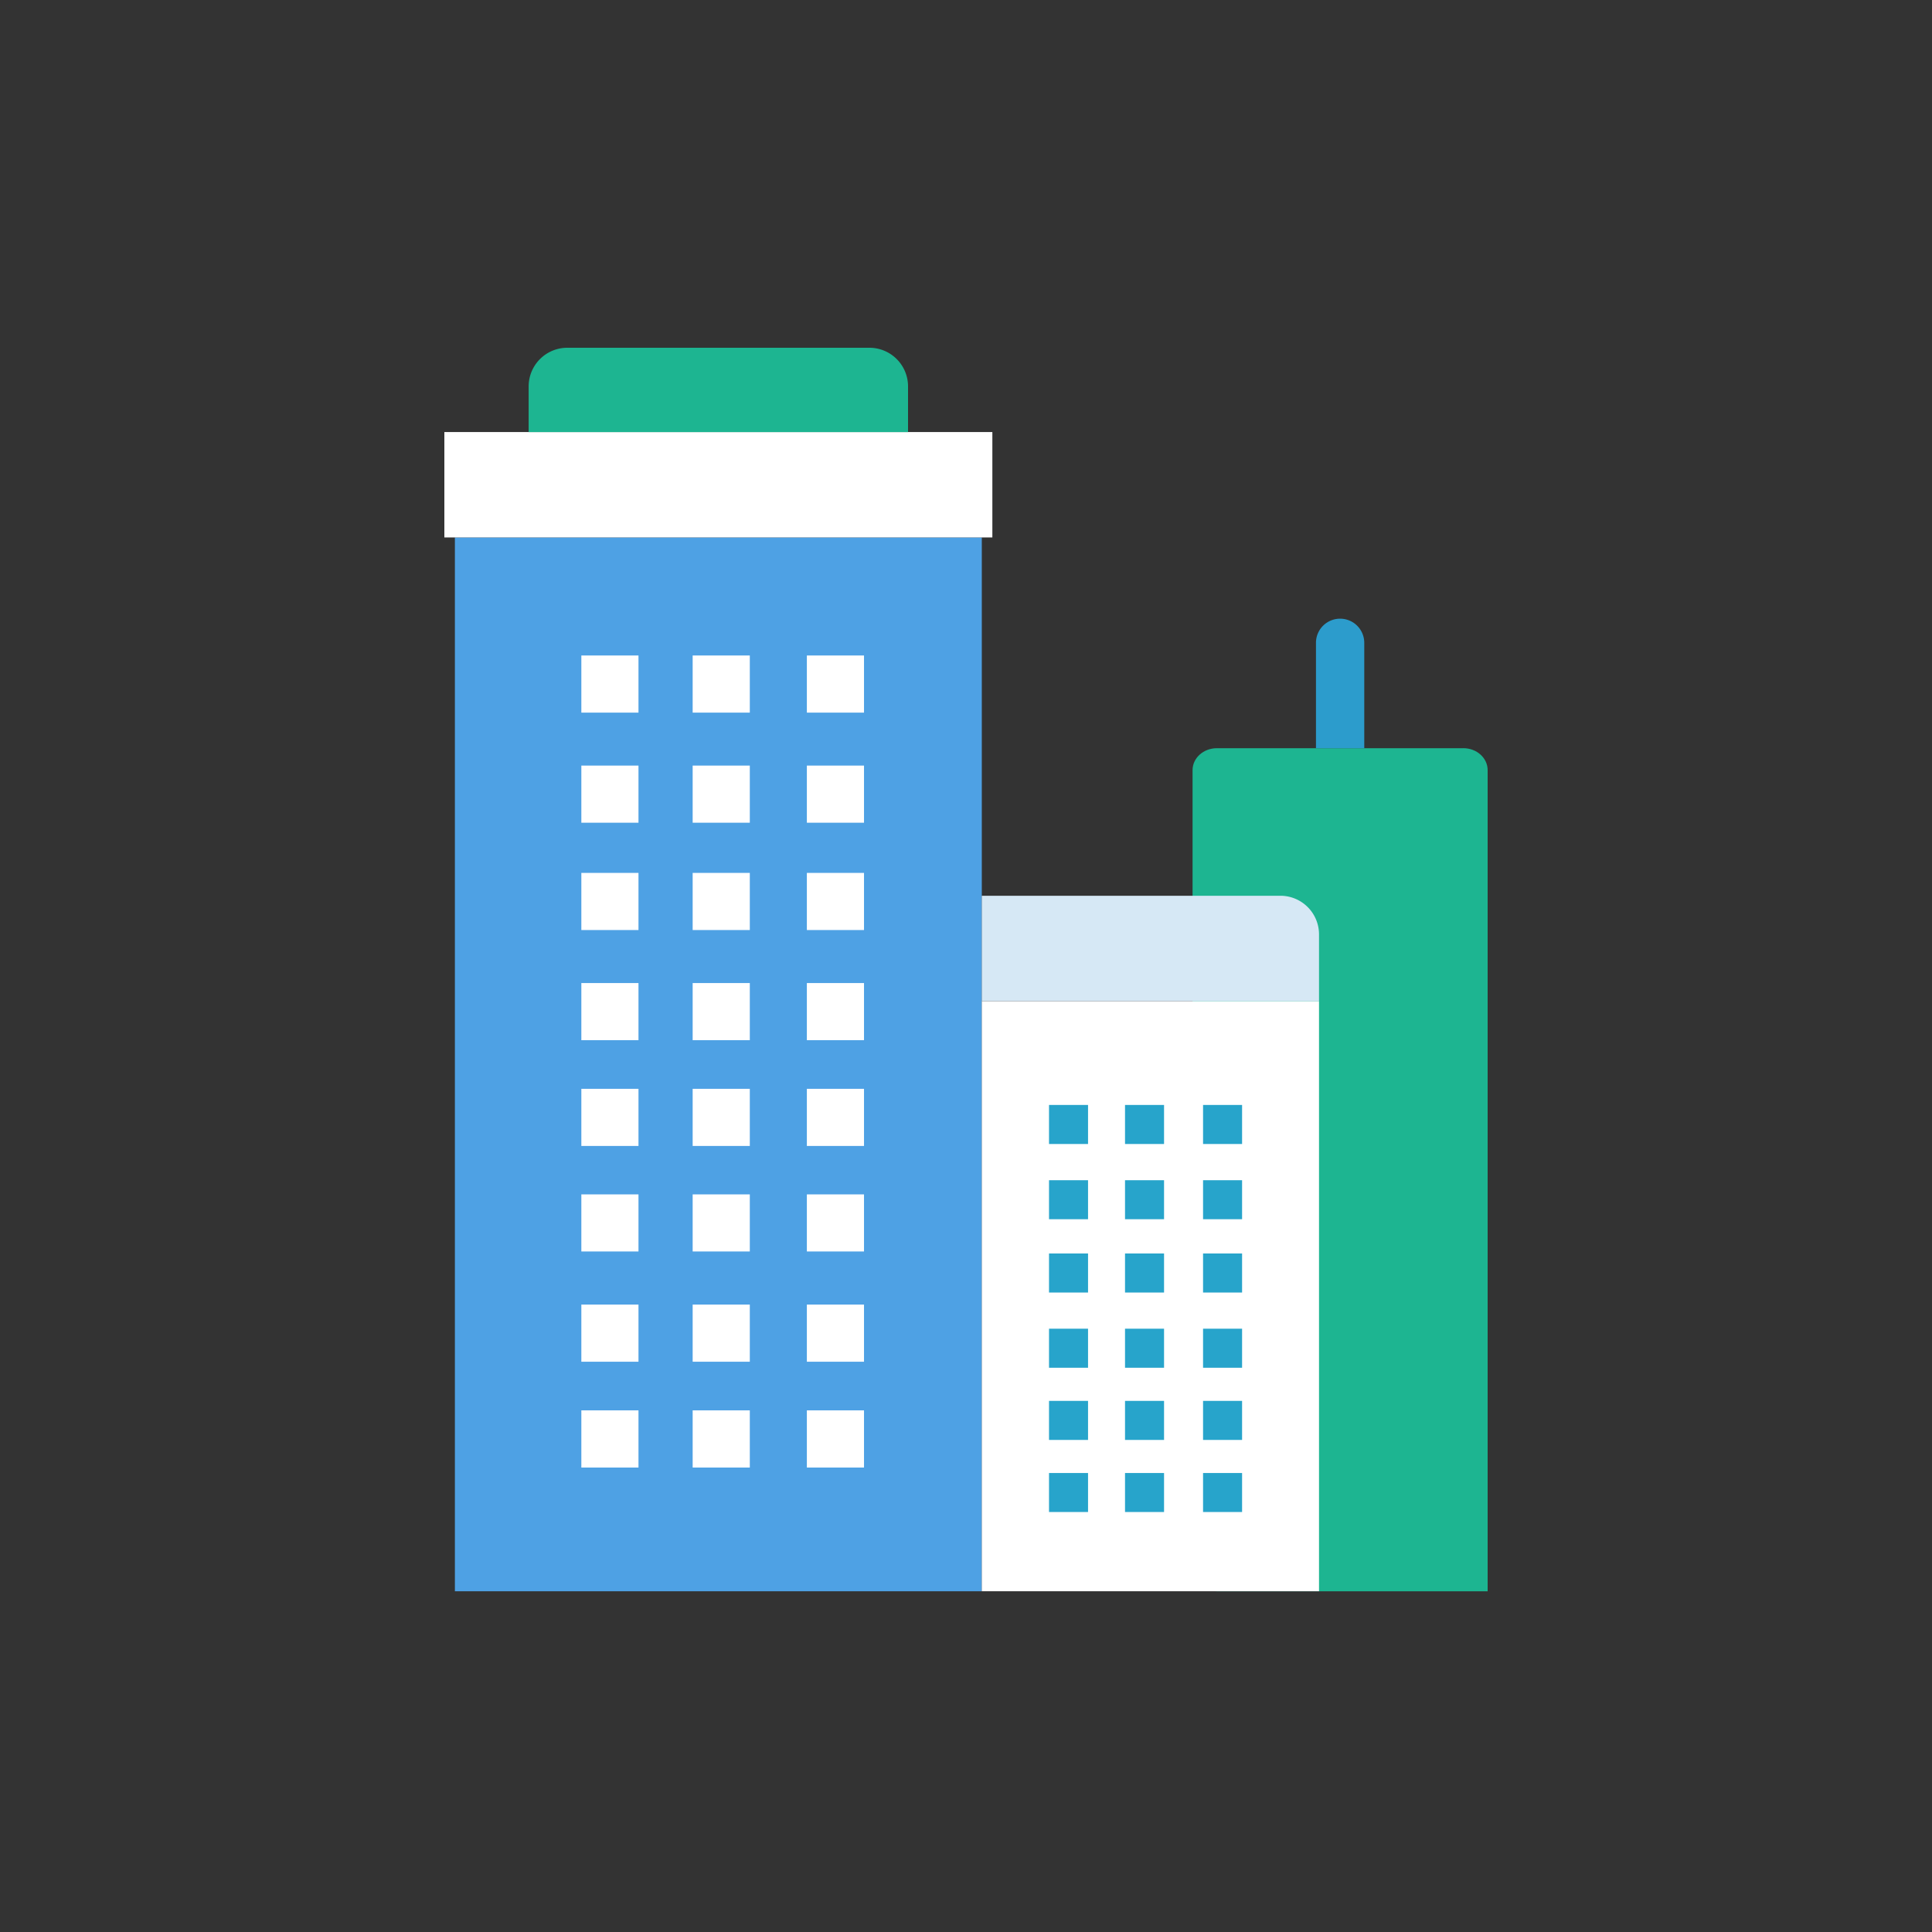 <svg width="100" height="100" fill="none" xmlns="http://www.w3.org/2000/svg"><rect width="100%" height="100%" fill="#333333" stroke="none"/><path d="M75.742 38.727H62.985c-.695 0-1.258.508-1.258 1.134v41.37c0 .625.563 1.133 1.258 1.133H77V39.86c0-.626-.564-1.134-1.258-1.134Z" fill="#1DB591"/><path d="M70.614 33.273a1.25 1.25 0 0 0-2.5 0h2.5Zm-2.5 0v5.454h2.5v-5.454h-2.5Z" fill="#2C9CCC"/><path d="M50.818 27.818H23.545v54.546h27.273V27.818Z" fill="#4EA1E4"/><path d="M51.364 22.363H23v5.455h28.364v-5.455Z" fill="#fff"/><path d="M45 18H29.363a2 2 0 0 0-2 2v2.364H47V20a2 2 0 0 0-2-2Z" fill="#1DB591"/><path d="M33.049 45.181H30.09v2.958h2.958V45.18ZM38.81 45.181h-2.958v2.958h2.958V45.18ZM33.049 50.882H30.09v2.958h2.958v-2.958ZM38.81 50.882h-2.958v2.958h2.958v-2.958ZM33.049 56.357H30.09v2.957h2.958v-2.957ZM38.81 56.357h-2.958v2.957h2.958v-2.957ZM33.049 61.82H30.09v2.957h2.958V61.82ZM38.81 61.82h-2.958v2.957h2.958V61.82ZM44.72 45.181h-2.957v2.958h2.958V45.18ZM44.72 50.882h-2.957v2.958h2.958v-2.958ZM33.049 33.927H30.09v2.958h2.958v-2.958ZM38.81 33.927h-2.958v2.958h2.958v-2.958ZM33.049 39.627H30.09v2.958h2.958v-2.958ZM38.81 39.627h-2.958v2.958h2.958v-2.958ZM44.72 33.927h-2.957v2.958h2.958v-2.958ZM44.72 39.627h-2.957v2.958h2.958v-2.958ZM44.72 56.357h-2.957v2.957h2.958v-2.957ZM44.72 61.82h-2.957v2.957h2.958V61.82ZM33.049 67.526H30.09v2.958h2.958v-2.958ZM38.81 67.526h-2.958v2.958h2.958v-2.958ZM33.049 73.001H30.09v2.958h2.958V73ZM38.81 73.001h-2.958v2.958h2.958V73ZM44.72 67.526h-2.957v2.958h2.958v-2.958ZM44.72 73.001h-2.957v2.958h2.958V73ZM68.272 51.818H50.817v30.546h17.455V51.818Z" fill="#fff"/><path d="M66.272 46.364H50.817v5.454h17.455v-3.454a2 2 0 0 0-2-2Z" fill="#D6E8F5"/><path d="M56.318 64.88h-2.021v2.02h2.02v-2.02ZM60.251 64.88h-2.02v2.02h2.02v-2.02ZM56.318 68.774h-2.021v2.02h2.02v-2.02ZM60.251 68.774h-2.02v2.02h2.02v-2.02ZM56.318 72.51h-2.021v2.021h2.02v-2.02ZM60.251 72.51h-2.02v2.021h2.02v-2.02ZM56.318 76.242h-2.021v2.02h2.02v-2.02ZM60.251 76.242h-2.02v2.02h2.02v-2.02ZM64.29 64.88h-2.02v2.02h2.02v-2.02ZM64.29 68.774h-2.02v2.02h2.02v-2.02ZM56.318 57.192h-2.021v2.021h2.02v-2.02ZM60.251 57.192h-2.02v2.021h2.02v-2.02ZM56.318 61.087h-2.021v2.02h2.02v-2.02ZM60.251 61.087h-2.02v2.02h2.02v-2.02ZM64.29 57.192h-2.02v2.021h2.02v-2.02ZM64.29 61.087h-2.02v2.02h2.02v-2.02ZM64.29 72.51h-2.02v2.021h2.02v-2.02ZM64.29 76.242h-2.02v2.02h2.02v-2.02Z" fill="#27A4CB"/></svg>